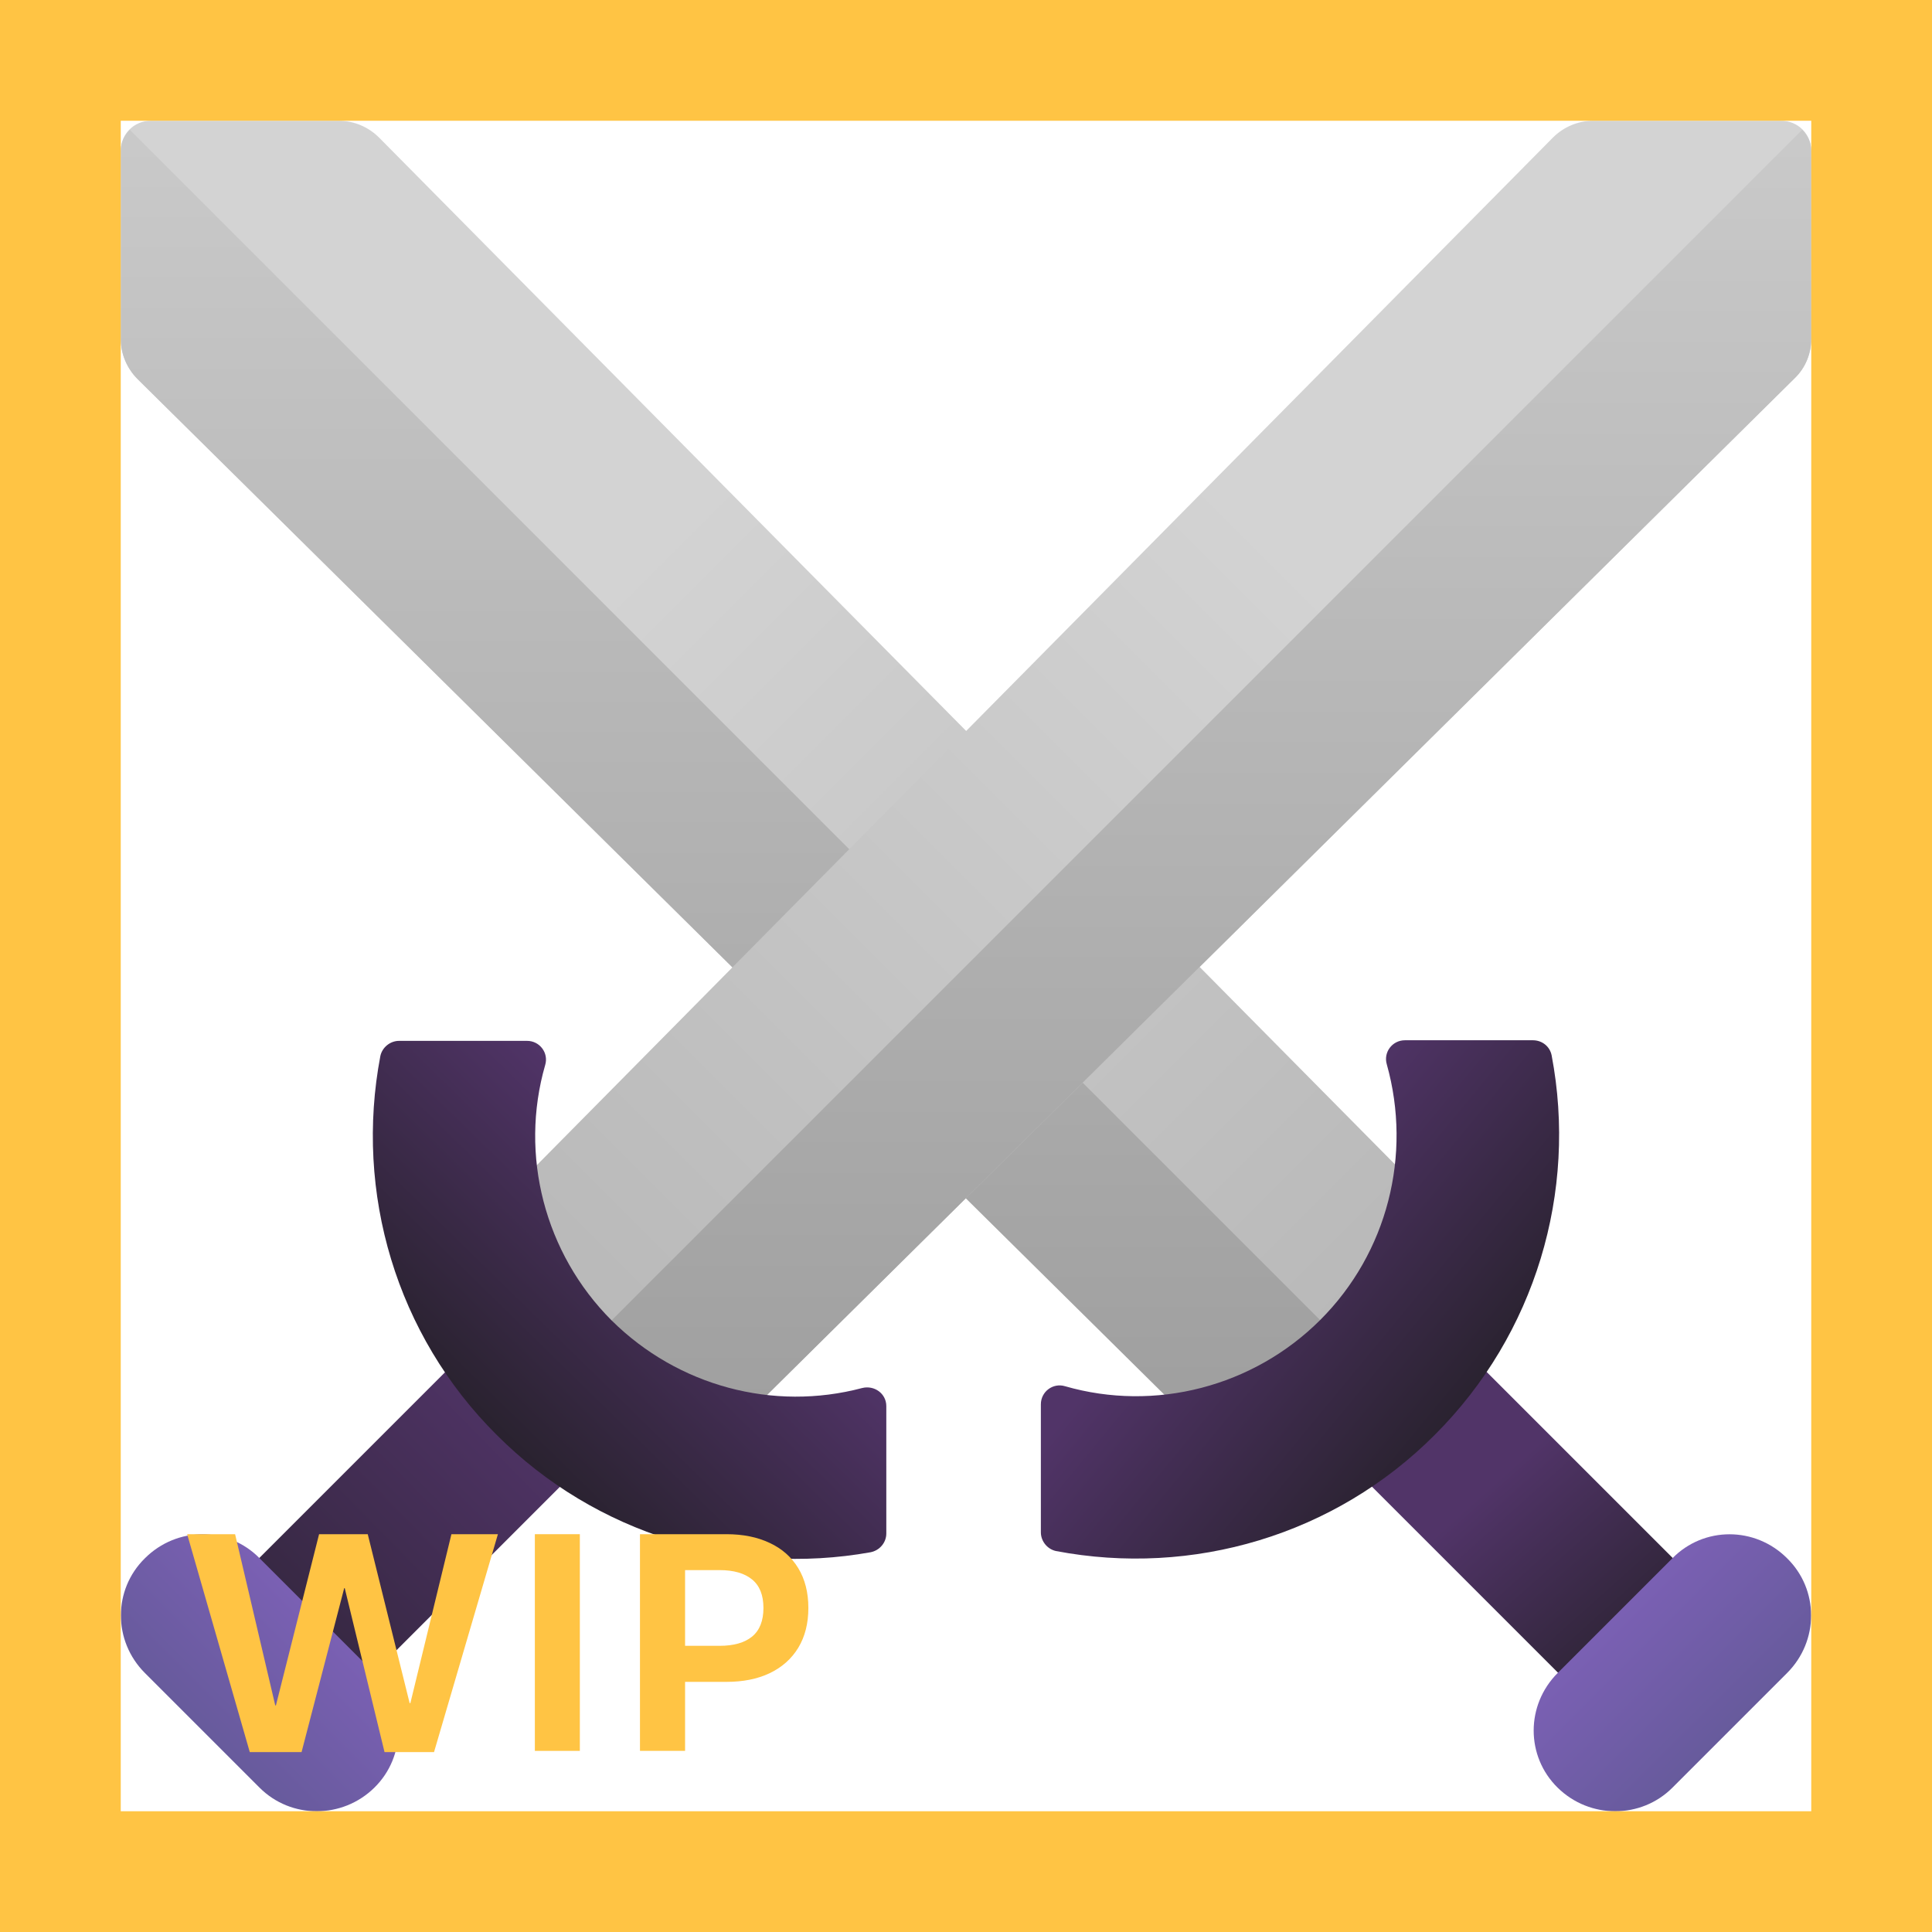 <svg width="32" height="32" viewBox="0 0 32 32" fill="none" xmlns="http://www.w3.org/2000/svg">
<path d="M2 5.61V2.5C2 2.22 2.22 2 2.5 2H5.61C5.86 2 6.1 2.1 6.28 2.28L23.98 20.17L20.18 23.97L2.28 6.28C2.1 6.1 2 5.86 2 5.61Z" fill="url(#paint0_linear_18_24030)"/>
<path d="M22.07 22.07L2.15 2.15C2.06 2.24 2 2.36 2 2.5V5.61C2 5.86 2.1 6.1 2.28 6.28L19.79 23.6L22.07 22.07Z" fill="url(#paint1_linear_18_24030)"/>
<path d="M26.44 28.34L28.34 26.44L23.02 21.12L21.12 23.02L26.44 28.34Z" fill="url(#paint2_linear_18_24030)"/>
<path d="M27.7 29.61L29.6 27.71C30.13 27.18 30.13 26.33 29.6 25.81C29.07 25.28 28.22 25.28 27.7 25.81L25.8 27.71C25.27 28.24 25.27 29.09 25.8 29.61C26.33 30.13 27.18 30.13 27.7 29.61Z" fill="url(#paint3_linear_18_24030)"/>
<path d="M23.27 17.23C23.06 17.23 22.91 17.43 22.97 17.63C23.39 19.13 22.98 20.75 21.87 21.86C20.76 22.97 19.13 23.39 17.64 22.96C17.44 22.9 17.24 23.05 17.24 23.26V25.38C17.24 25.53 17.35 25.66 17.49 25.69C19.75 26.12 22.11 25.43 23.77 23.76C25.43 22.1 26.13 19.74 25.7 17.48C25.67 17.33 25.54 17.23 25.39 17.23H23.27Z" fill="url(#paint4_linear_18_24030)"/>
<path d="M30 5.61V2.5C30 2.22 29.78 2 29.5 2H26.39C26.14 2 25.9 2.1 25.72 2.28L8.03 20.17L11.83 23.97L29.72 6.27C29.9 6.1 30 5.86 30 5.61Z" fill="url(#paint5_linear_18_24030)"/>
<path d="M11.83 23.97L29.72 6.27C29.9 6.1 30 5.86 30 5.61V2.5C30 2.36 29.94 2.24 29.85 2.15L9.93 22.07L11.83 23.97Z" fill="url(#paint6_linear_18_24030)"/>
<path d="M5.56 28.34L3.66 26.44L8.98 21.12L10.88 23.02L5.56 28.34Z" fill="url(#paint7_linear_18_24030)"/>
<path d="M4.3 29.61L2.4 27.71C1.87 27.18 1.87 26.33 2.4 25.81C2.93 25.28 3.78 25.28 4.3 25.81L6.2 27.71C6.73 28.24 6.73 29.09 6.2 29.61C5.67 30.13 4.82 30.13 4.3 29.61Z" fill="url(#paint8_linear_18_24030)"/>
<path d="M10.13 21.87C9.02 20.76 8.6 19.13 9.03 17.64C9.09 17.44 8.94 17.24 8.73 17.24H6.61C6.46 17.24 6.33 17.35 6.3 17.49C5.87 19.75 6.56 22.11 8.23 23.77C9.87 25.41 12.19 26.11 14.42 25.71C14.57 25.68 14.68 25.55 14.68 25.4V23.29C14.68 23.08 14.48 22.94 14.28 22.99C12.81 23.38 11.23 22.96 10.13 21.87Z" fill="url(#paint9_linear_18_24030)"/>
<path d="M4.995 29.02H4.137L3.1 25.411H3.894L4.559 28.247H4.57L5.285 25.411H6.091L6.785 28.209H6.797L7.477 25.411H8.247L7.189 29.02H6.369L5.71 26.305H5.701L4.995 29.02Z" fill="#FFC444"/>
<path d="M9.604 29H8.859V25.411H9.604V29Z" fill="#FFC444"/>
<path d="M10.6 29V25.411H12.032C12.306 25.411 12.544 25.459 12.747 25.555C12.952 25.65 13.11 25.79 13.222 25.974C13.333 26.157 13.389 26.377 13.389 26.633C13.389 26.889 13.333 27.108 13.222 27.292C13.11 27.476 12.952 27.616 12.747 27.714C12.544 27.81 12.306 27.857 12.032 27.857H11.347V29H10.6ZM11.918 27.26C12.152 27.26 12.332 27.209 12.457 27.107C12.582 27.004 12.645 26.846 12.645 26.633C12.645 26.42 12.582 26.263 12.457 26.161C12.332 26.058 12.152 26.006 11.918 26.006H11.347V27.26H11.918Z" fill="#FFC444"/>
<path d="M0 0V-2H-2V0H0ZM32 0H34V-2H32V0ZM32 32V34H34V32H32ZM0 32H-2V34H0V32ZM0 2H32V-2H0V2ZM30 0V32H34V0H30ZM32 30H0V34H32V30ZM2 32V0H-2V32H2Z" fill="#FFC444"/>
<defs>
<linearGradient id="paint0_linear_18_24030" x1="9.903" y1="9.931" x2="35.979" y2="36.007" gradientUnits="userSpaceOnUse">
<stop stop-color="#D3D3D3"/>
<stop offset="1" stop-color="#9B9B9B"/>
</linearGradient>
<linearGradient id="paint1_linear_18_24030" x1="12.034" y1="-2.672" x2="12.034" y2="25.407" gradientUnits="userSpaceOnUse">
<stop stop-color="#D3D3D3"/>
<stop offset="1" stop-color="#9B9B9B"/>
</linearGradient>
<linearGradient id="paint2_linear_18_24030" x1="24.627" y1="24.615" x2="28.23" y2="28.642" gradientUnits="userSpaceOnUse">
<stop offset="0.006" stop-color="#513468"/>
<stop offset="1" stop-color="#1C1C1C"/>
</linearGradient>
<linearGradient id="paint3_linear_18_24030" x1="24.984" y1="25.011" x2="29.14" y2="29.168" gradientUnits="userSpaceOnUse">
<stop stop-color="#8C65C9"/>
<stop offset="1" stop-color="#625996"/>
</linearGradient>
<linearGradient id="paint4_linear_18_24030" x1="20.13" y1="20.364" x2="25.367" y2="24.687" gradientUnits="userSpaceOnUse">
<stop offset="0.006" stop-color="#513468"/>
<stop offset="1" stop-color="#1C1C1C"/>
</linearGradient>
<linearGradient id="paint5_linear_18_24030" x1="22.085" y1="9.931" x2="-3.991" y2="36.007" gradientUnits="userSpaceOnUse">
<stop stop-color="#D3D3D3"/>
<stop offset="1" stop-color="#9B9B9B"/>
</linearGradient>
<linearGradient id="paint6_linear_18_24030" x1="19.966" y1="-2.755" x2="19.966" y2="25.81" gradientUnits="userSpaceOnUse">
<stop stop-color="#D3D3D3"/>
<stop offset="1" stop-color="#9B9B9B"/>
</linearGradient>
<linearGradient id="paint7_linear_18_24030" x1="8.95" y1="23.1" x2="1.099" y2="30.794" gradientUnits="userSpaceOnUse">
<stop offset="0.006" stop-color="#513468"/>
<stop offset="1" stop-color="#1C1C1C"/>
</linearGradient>
<linearGradient id="paint8_linear_18_24030" x1="7.005" y1="25.011" x2="2.848" y2="29.168" gradientUnits="userSpaceOnUse">
<stop stop-color="#8C65C9"/>
<stop offset="1" stop-color="#625996"/>
</linearGradient>
<linearGradient id="paint9_linear_18_24030" x1="11.861" y1="20.073" x2="7.045" y2="24.994" gradientUnits="userSpaceOnUse">
<stop offset="0.006" stop-color="#513468"/>
<stop offset="1" stop-color="#1C1C1C"/>
</linearGradient>
</defs>
</svg>

